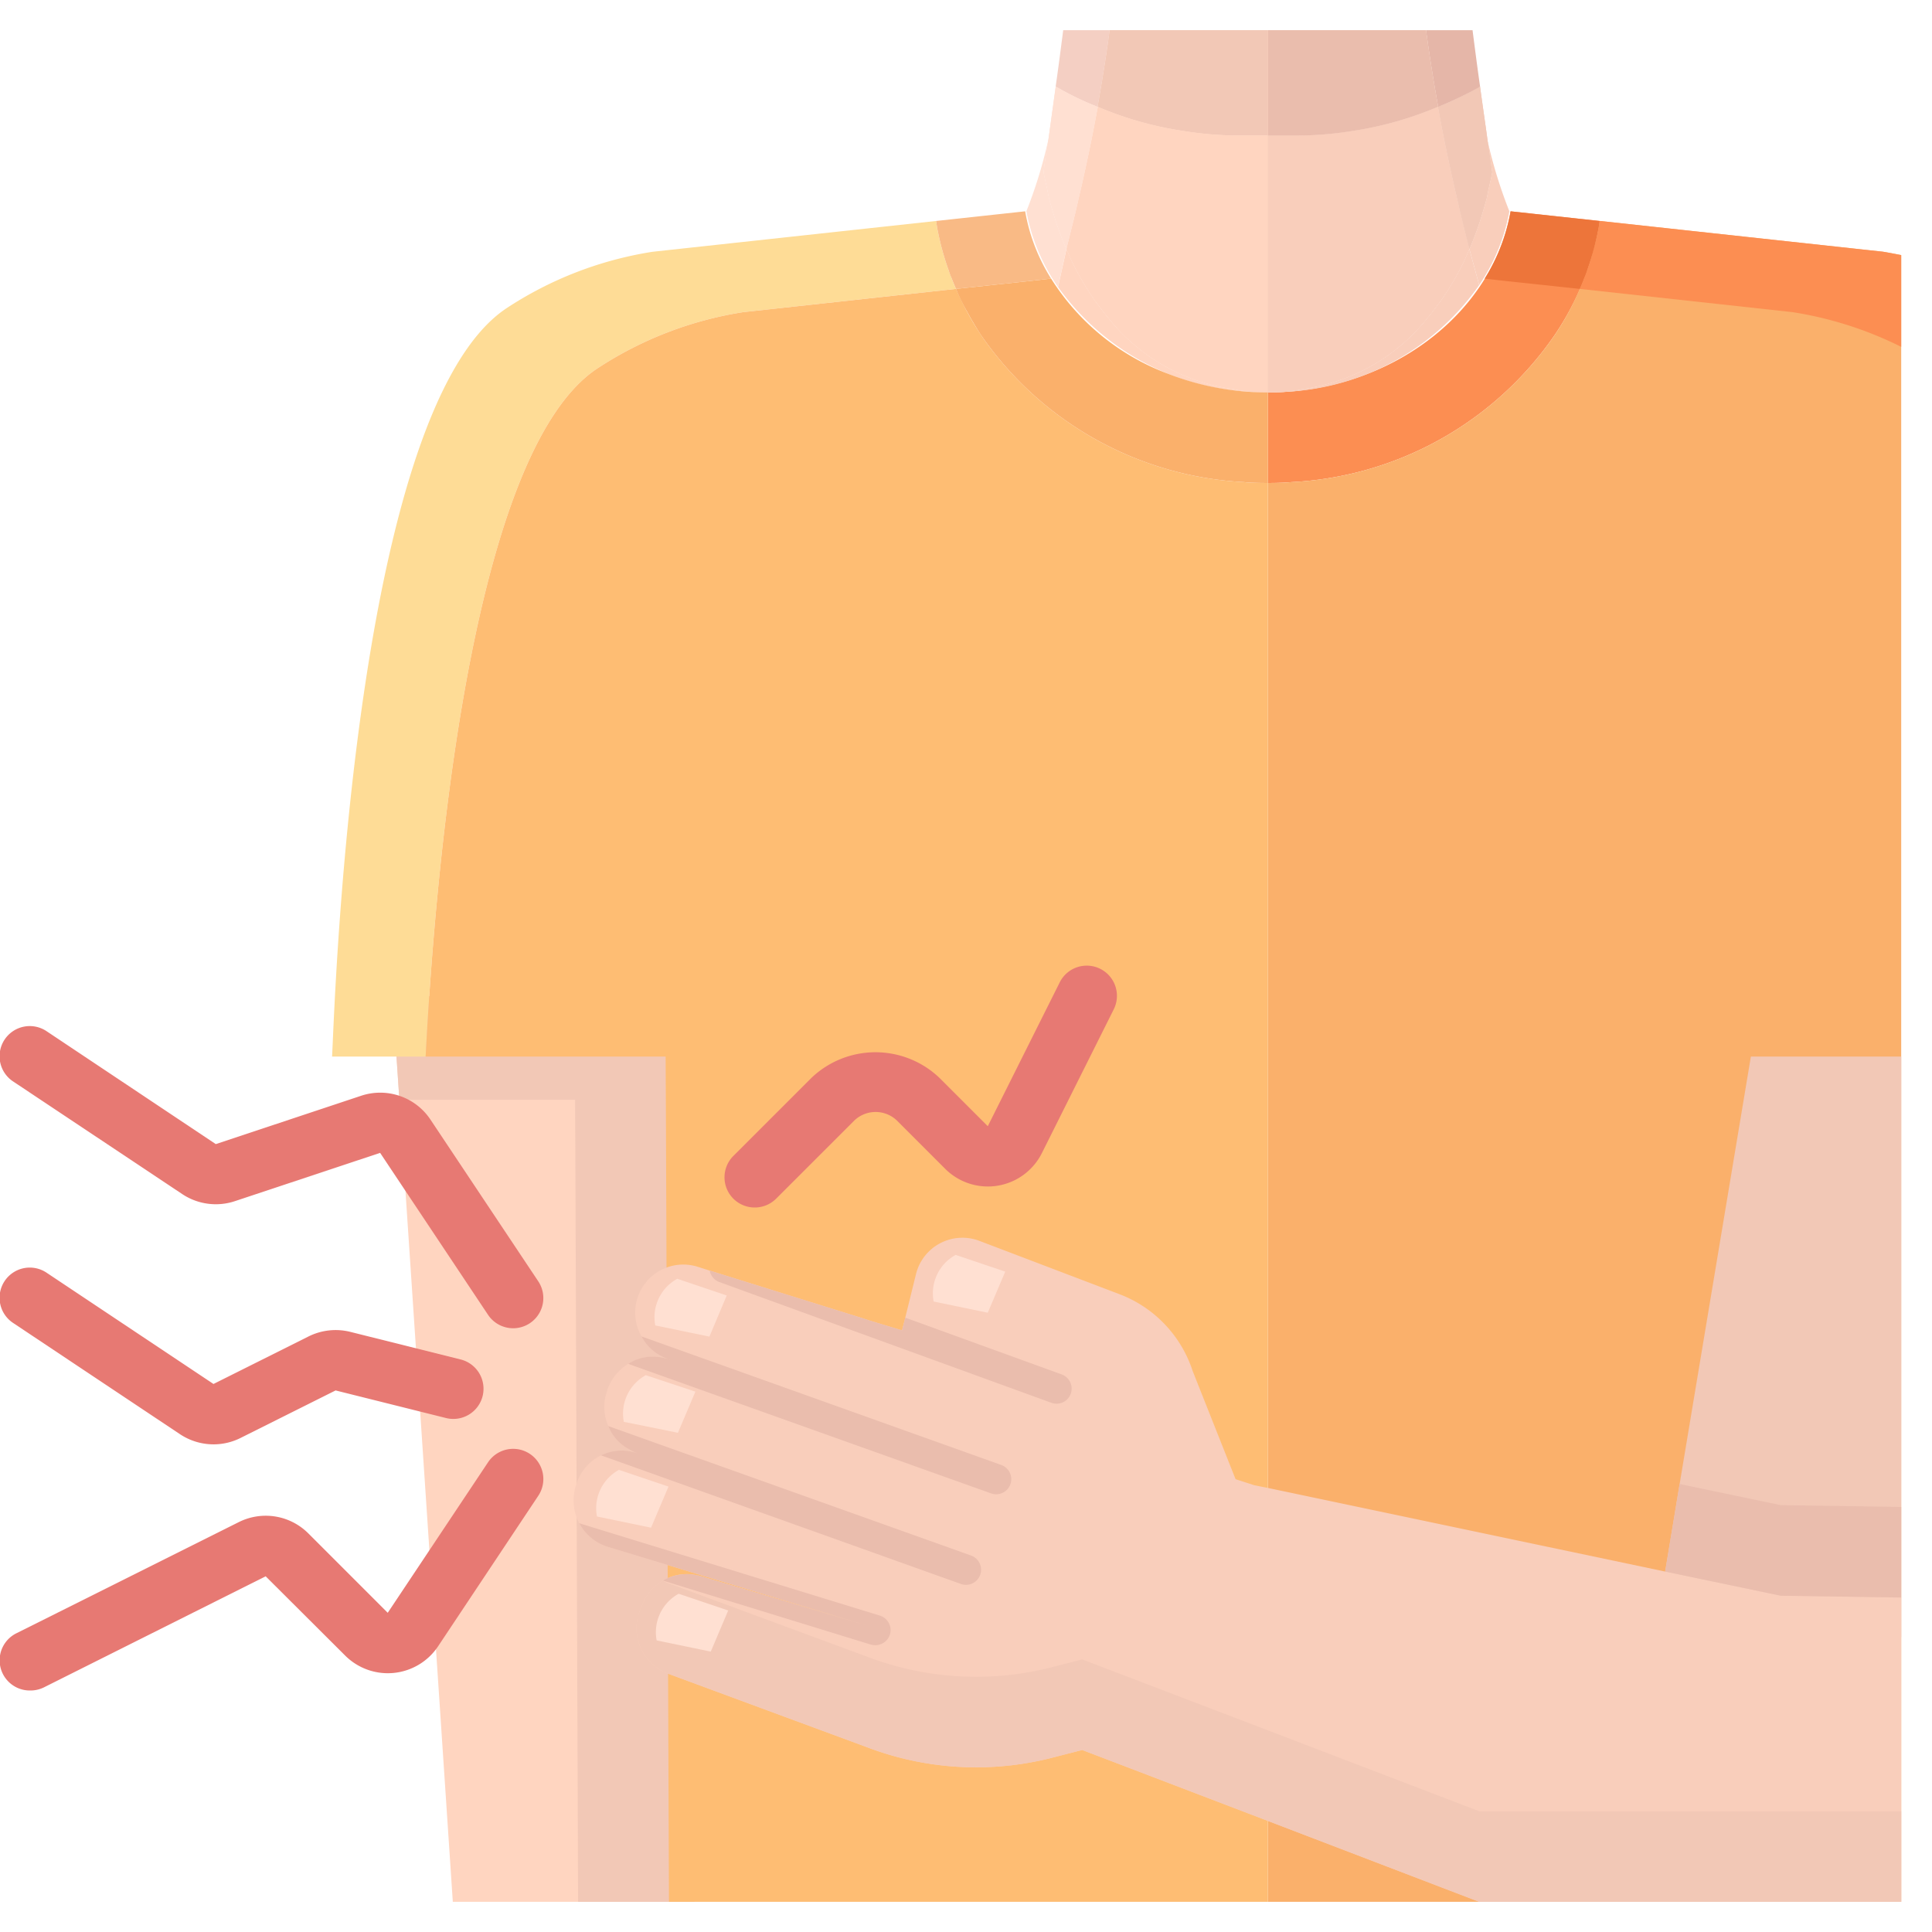 <?xml version="1.0" ?><svg viewBox="0 0 64 64" xmlns="http://www.w3.org/2000/svg"><title/><g id="Icons"><polygon points="25 33 23 63 15 63 13.23 36.43 13 33 25 33" style="fill:#ffd5c0"/><polygon points="25 33 23 63 19.15 63 19.06 38.43 19.05 36.43 13.23 36.43 13 33 25 33" style="fill:#f2c8b6"/><path d="M52.99,7.32l-.03.2A9.329,9.329,0,0,1,51.5,11.1a11.27,11.27,0,0,1-8.71,4.87l-.12.01c-.29.02-.64.02-.67.02V13c3.99,0,7.43-2.56,8.04-6Z" style="fill:#fc8e52"/><path d="M62.98,8.45V63H42V16c.03,0,.38,0,.67-.02l.12-.01A11.27,11.27,0,0,0,51.5,11.1a8.745,8.745,0,0,0,.83-1.53,7.592,7.592,0,0,0,.45-1.29,6.461,6.461,0,0,0,.18-.76l.03-.2,9.39,1.02C62.57,8.37,62.77,8.41,62.98,8.45Z" style="fill:#fab06b"/><path d="M31.67,9.57l-7.05.77a12.229,12.229,0,0,0-4.84,1.87c-4.3,2.86-5.4,17.38-5.68,22.79H11c.07-.98.6-21.35,5.78-24.79a12.229,12.229,0,0,1,4.84-1.87l9.39-1.02.03.2a9.033,9.033,0,0,0,.38,1.42c.03.1.07.19.11.29A3.454,3.454,0,0,0,31.67,9.57Z" style="fill:#fedc96"/><path d="M42,16V63H22.16l-.1-26-.01-2H14.1c.28-5.41,1.38-19.93,5.68-22.79a12.229,12.229,0,0,1,4.84-1.87l7.05-.77a9.867,9.867,0,0,0,.89,1.62,11.294,11.294,0,0,0,8.65,4.78l.08.01C41.59,16,41.97,16,42,16Z" style="fill:#febd73"/><path d="M42,4.49V13c-.022,0-.365,0-.571-.02h-.023c-.091-.02-.206-.03-.3-.05a1.013,1.013,0,0,1-.229-.04A6.382,6.382,0,0,1,36.7,10.51c-.149-.17-.275-.36-.412-.53a9.552,9.552,0,0,1-.743-1.25c-.08-.16-.148-.33-.217-.48.114-.47.263-1.03.4-1.65.217-.92.446-1.99.64-3.06a11.7,11.7,0,0,0,2.846.8,11.589,11.589,0,0,0,1.863.15Z" style="fill:#ffd5c0"/><path d="M42,1V4.49h-.93a11.663,11.663,0,0,1-1.86-.15,11.586,11.586,0,0,1-2.84-.8h-.01c.14-.79.28-1.63.4-2.54Z" style="fill:#ffd5c0"/><path d="M36.366,3.54c-.194,1.07-.423,2.14-.64,3.06-.137.62-.286,1.18-.4,1.65-.057-.14-.114-.27-.16-.39-.08-.22-.16-.43-.217-.62-.08-.26-.149-.49-.206-.71-.011-.08-.034-.17-.045-.24-.058-.25-.1-.44-.126-.59.046-.36.1-.73.16-1.09l.24-1.74c.023.01.034.02.057.03A10.037,10.037,0,0,0,36.366,3.54Z" style="fill:#ffe0d2"/><path d="M36.76,1c-.12.91-.26,1.75-.4,2.54a9.558,9.558,0,0,1-1.33-.64l-.06-.03c.09-.63.17-1.25.25-1.87Z" style="fill:#f4cfc3"/><path d="M42,1V4.49h-.93a11.663,11.663,0,0,1-1.86-.15,11.586,11.586,0,0,1-2.84-.8h-.01c.14-.79.28-1.63.4-2.54Z" style="fill:#f2c8b6"/><path d="M48.675,8.25c-.069.15-.137.32-.217.48a9.664,9.664,0,0,1-.743,1.25c-.137.17-.263.36-.412.53a6.381,6.381,0,0,1-4.183,2.38,1.014,1.014,0,0,1-.228.04c-.092.02-.206.03-.3.05h-.023c-.206.02-.549.02-.572.02V4.49h.926a11.589,11.589,0,0,0,1.863-.15,11.7,11.7,0,0,0,2.846-.8c.194,1.07.423,2.14.64,3.06C48.412,7.22,48.56,7.78,48.675,8.25Z" style="fill:#f9cebb"/><path d="M47.64,3.54h-.01a11.71,11.71,0,0,1-2.84.8,11.663,11.663,0,0,1-1.86.15H42V1h5.24C47.36,1.91,47.5,2.75,47.64,3.54Z" style="fill:#ffd5c0"/><path d="M49.429,5.7c-.023.15-.069.34-.126.59-.011.07-.034.16-.045.24-.058.22-.126.45-.206.71-.057.19-.137.4-.217.62-.046.12-.1.25-.16.39-.115-.47-.263-1.03-.4-1.65-.217-.92-.446-1.99-.64-3.06A9.9,9.9,0,0,0,48.96,2.9c.023,0,.046-.02.069-.03.08.6.171,1.2.251,1.8C49.338,5.01,49.383,5.36,49.429,5.7Z" style="fill:#f2c8b6"/><path d="M42,4.49V13c-.022,0-.365,0-.571-.02h-.023c-.091-.02-.206-.03-.3-.05a1.013,1.013,0,0,1-.229-.04A6.382,6.382,0,0,1,36.7,10.51c-.149-.17-.275-.36-.412-.53a9.552,9.552,0,0,1-.743-1.25c-.08-.16-.148-.33-.217-.48.114-.47.263-1.03.4-1.65.217-.92.446-1.99.64-3.06a11.7,11.7,0,0,0,2.846.8,11.589,11.589,0,0,0,1.863.15Z" style="fill:#ffd5c0"/><path d="M36.366,3.54c-.194,1.07-.423,2.14-.64,3.06-.137.62-.286,1.18-.4,1.65-.057-.14-.114-.27-.16-.39-.08-.22-.16-.43-.217-.62-.08-.26-.149-.49-.206-.71-.011-.08-.034-.17-.045-.24-.058-.25-.1-.44-.126-.59.046-.36.1-.73.16-1.09l.24-1.74c.023.01.034.02.057.03A10.037,10.037,0,0,0,36.366,3.54Z" style="fill:#ffe0d2"/><path d="M48.675,8.25c-.069.15-.137.32-.217.48a9.664,9.664,0,0,1-.743,1.25c-.137.17-.263.36-.412.53a6.381,6.381,0,0,1-4.183,2.38,1.014,1.014,0,0,1-.228.04c-.092.02-.206.03-.3.05h-.023c-.206.02-.549.02-.572.02V4.49h.926a11.589,11.589,0,0,0,1.863-.15,11.7,11.7,0,0,0,2.846-.8c.194,1.07.423,2.14.64,3.06C48.412,7.22,48.56,7.78,48.675,8.25Z" style="fill:#f9cebb"/><path d="M49.429,5.7c-.023.15-.069.34-.126.59-.011.07-.034.16-.045.24-.058.22-.126.45-.206.71-.057.19-.137.4-.217.62-.046.12-.1.25-.16.39-.115-.47-.263-1.03-.4-1.65-.217-.92-.446-1.99-.64-3.06A9.9,9.9,0,0,0,48.96,2.9c.023,0,.046-.02.069-.03.08.6.171,1.2.251,1.8C49.338,5.01,49.383,5.36,49.429,5.7Z" style="fill:#f2c8b6"/><path d="M49.03,2.87a11.787,11.787,0,0,1-1.39.67c-.14-.79-.28-1.63-.4-2.54h1.54C48.86,1.62,48.94,2.24,49.03,2.87Z" style="fill:#e5b6a8"/><path d="M47.64,3.54h-.01a11.71,11.71,0,0,1-2.84.8,11.663,11.663,0,0,1-1.86.15H42V1h5.24C47.36,1.91,47.5,2.75,47.64,3.54Z" style="fill:#eabdad"/><path d="M48.458,8.73a9.664,9.664,0,0,1-.743,1.25c-.137.17-.263.36-.412.53a6.381,6.381,0,0,1-4.183,2.38,1.014,1.014,0,0,1-.228.04c-.092.02-.206.03-.3.05A8.3,8.3,0,0,0,49,9.444L48.675,8.25C48.606,8.4,48.538,8.57,48.458,8.73Z" style="fill:#f9cebb"/><path d="M49.28,4.67c.058.34.1.69.149,1.03-.023.15-.069.34-.126.59-.011.07-.034.16-.045.24-.058.22-.126.45-.206.71-.057.19-.137.4-.217.62-.046.12-.1.25-.16.39L49,9.444A6.413,6.413,0,0,0,50,7,15.694,15.694,0,0,1,49.28,4.67Z" style="fill:#f9cebb"/><path d="M35.166,7.86c-.08-.22-.16-.43-.217-.62-.08-.26-.149-.49-.206-.71-.011-.08-.034-.17-.045-.24-.058-.25-.1-.44-.126-.59.046-.36.1-.73.16-1.09A15.716,15.716,0,0,1,34,7a6.453,6.453,0,0,0,1.047,2.508l.279-1.258C35.269,8.11,35.212,7.98,35.166,7.86Z" style="fill:#ffe0d2"/><path d="M40.88,12.89A6.382,6.382,0,0,1,36.7,10.51c-.149-.17-.275-.36-.412-.53a9.552,9.552,0,0,1-.743-1.25c-.08-.16-.148-.33-.217-.48l-.279,1.258a8.317,8.317,0,0,0,6.359,3.472c-.091-.02-.206-.03-.3-.05A1.013,1.013,0,0,1,40.88,12.89Z" style="fill:#ffd5c0"/><path d="M34.82,9.23l-.81.09-2.34.25c-.05-.11-.1-.23-.14-.34a2.488,2.488,0,0,1-.11-.29,9.033,9.033,0,0,1-.38-1.42l-.03-.2L33.96,7A6.128,6.128,0,0,0,34.82,9.23Z" style="fill:#f9ba85"/><path d="M62.98,8.45v3.04a12.319,12.319,0,0,0-3.6-1.15l-7.05-.77c.08-.175.148-.354.213-.532.012-.033.027-.064.037-.1a5.527,5.527,0,0,0,.2-.66,6.461,6.461,0,0,0,.18-.76l.03-.2,9.39,1.02C62.57,8.37,62.77,8.41,62.98,8.45Z" style="fill:#fc8e52"/><path d="M49.18,9.23l.81.09,2.34.25c.05-.11.1-.23.14-.34a2.488,2.488,0,0,0,.11-.29,9.033,9.033,0,0,0,.38-1.42l.03-.2L50.04,7A6.128,6.128,0,0,1,49.18,9.23Z" style="fill:#ed753a"/><path d="M42,13v3c-.03,0-.41,0-.71-.02l-.08-.01a11.294,11.294,0,0,1-8.65-4.78c-.1-.14-.19-.29-.28-.44s-.17-.29-.25-.44a5.6,5.6,0,0,1-.36-.74l2.34-.25.81-.09a7.786,7.786,0,0,0,3.87,3.15A9.06,9.06,0,0,0,42,13Z" style="fill:#fab06b"/><path d="M17,44a1,1,0,0,1-.833-.445L12.592,38.19l-4.811,1.6a2.007,2.007,0,0,1-1.742-.233L.446,35.832a1,1,0,1,1,1.109-1.664L7.148,37.9l4.811-1.6a2,2,0,0,1,2.3.787l3.576,5.365A1,1,0,0,1,17,44Z" style="fill:#e77973"/><path d="M1,56a1,1,0,0,1-.448-1.9l7.356-3.677a1.994,1.994,0,0,1,2.308.375l2.628,2.628,3.323-4.986a1,1,0,0,1,1.664,1.11L14.509,54.54a2,2,0,0,1-3.078.3L8.8,52.217,1.448,55.9A1.01,1.01,0,0,1,1,56Z" style="fill:#e77973"/><path d="M7.074,47.846a2.009,2.009,0,0,1-1.111-.336L.446,43.832a1,1,0,1,1,1.109-1.664l5.517,3.678,3.15-1.575a2.012,2.012,0,0,1,1.379-.152l3.642.911a1,1,0,1,1-.485,1.94l-3.641-.91-3.15,1.575A2.006,2.006,0,0,1,7.074,47.846Z" style="fill:#e77973"/><path d="M25,40a1,1,0,0,1-.707-1.707l2.586-2.586a3.073,3.073,0,0,1,4.243,0l1.6,1.6,2.38-4.759a1,1,0,1,1,1.789.894l-2.379,4.759a2,2,0,0,1-3.2.519l-1.6-1.6a1.02,1.02,0,0,0-1.413,0l-2.587,2.586A1,1,0,0,1,25,40Z" style="fill:#e77973"/><polygon points="62.98 35 62.98 54.23 55 53 55.16 52.06 55.64 49.16 58 35 62.98 35" style="fill:#f2c8b6"/><path d="M62.98,52.92V63H49l-7-2.68-6.15-2.35-1.05.27a10.117,10.117,0,0,1-5.94-.31l-6.71-2.48a1.611,1.611,0,0,1-.95-2.11l.08-.19a1.555,1.555,0,0,1,.68-.79,1.524,1.524,0,0,1,1.15-.17h.01a.292.292,0,0,1,.09.02l5.52,1.64-8.6-2.61a1.6,1.6,0,0,1-.94-.78,1.618,1.618,0,0,1-.11-1.26l.02-.05a1.575,1.575,0,0,1,1.49-1.1,1.841,1.841,0,0,1,.41.05.638.638,0,0,1-.14-.08l-.02-.01a1.482,1.482,0,0,1-.69-.77,1.567,1.567,0,0,1-.05-1.13l.02-.07a1.631,1.631,0,0,1,1.51-1.1,1.523,1.523,0,0,1,.42.06c.05.01.1.03.15.04a1.539,1.539,0,0,1-.95-.77,1.592,1.592,0,0,1,1.85-2.31l.41.13,5.07,1.58.21.07,1.09.33.11-.42v-.01l.35-1.42a1.584,1.584,0,0,1,2.09-1.12l4.65,1.77a4.073,4.073,0,0,1,2.43,2.55L40.93,49l.62.2.45.09,13.16,2.77,3.83.8Z" style="fill:#f9cebb"/><path d="M20.98,45.09c.01,0,.01.01.02.01a.037.037,0,0,1-.03-.01Z" style="fill:#f2c8b6"/><path d="M22.2,42.04c-.05-.01-.09-.03-.14-.04.01,0,.01-.01.02-.01A.308.308,0,0,0,22.2,42.04Z" style="fill:#f2c8b6"/><path d="M62.98,60v3H49l-7-2.68-6.15-2.35-1.05.27a10.117,10.117,0,0,1-5.94-.31l-6.71-2.48a1.611,1.611,0,0,1-.95-2.11l.08-.19a1.555,1.555,0,0,1,.68-.79.663.663,0,0,0,.19.09l6.71,2.48a10.117,10.117,0,0,0,5.94.31l1.05-.27L42,57.32,49,60Z" style="fill:#f2c8b6"/><polyline points="28.58 43.67 28.79 43.74 35 46" style="fill:none"/><path d="M35.47,46.17a.5.5,0,0,1-.64.3l-11-4a.5.5,0,0,1-.32-.38l5.07,1.58.21.07,1.09.33.11-.42,5.18,1.88A.5.5,0,0,1,35.47,46.17Z" style="fill:#eabdad"/><line style="fill:none" x1="33" x2="21.63" y1="49" y2="44.94"/><path d="M33.47,49.17a.5.5,0,0,1-.47.33.508.508,0,0,1-.17-.03L20.81,45.18a1.483,1.483,0,0,1,.82-.24,1.523,1.523,0,0,1,.42.06c.05.01.1.03.15.04a1.539,1.539,0,0,1-.95-.77l11.92,4.26A.5.5,0,0,1,33.47,49.17Z" style="fill:#eabdad"/><polyline points="32 52 20.86 48.02 20.84 48.01" style="fill:none"/><path d="M32.47,52.17a.5.5,0,0,1-.47.33.508.508,0,0,1-.17-.03L19.91,48.21a1.542,1.542,0,0,1,1.14-.09c.03.01.07.02.1.03a1.076,1.076,0,0,1-.29-.13l-.02-.01a1.482,1.482,0,0,1-.69-.77l12.02,4.29A.5.5,0,0,1,32.47,52.17Z" style="fill:#eabdad"/><polyline points="29 54 23.12 52.19 23.11 52.19" style="fill:none"/><path d="M29.48,54.15a.514.514,0,0,1-.48.35.772.772,0,0,1-.15-.02l-6.89-2.12a1.55,1.55,0,0,1,1.16-.17.292.292,0,0,1,.09.02l5.52,1.64-8.6-2.61a1.6,1.6,0,0,1-.94-.78l9.96,3.06A.506.506,0,0,1,29.48,54.15Z" style="fill:#eabdad"/><path d="M33.3,42.124l-.579,1.362-1.792-.371a1.448,1.448,0,0,1,.729-1.545Z" style="fill:#ffe0d2"/><path d="M24.074,42.915,23.5,44.277l-1.793-.37a1.448,1.448,0,0,1,.73-1.546Z" style="fill:#ffe0d2"/><path d="M23.036,46.1l-.579,1.363L20.665,47.1a1.448,1.448,0,0,1,.729-1.545Z" style="fill:#ffe0d2"/><path d="M22.145,49.245l-.578,1.362-1.792-.371a1.448,1.448,0,0,1,.729-1.545Z" style="fill:#ffe0d2"/><path d="M24.123,53.349l-.578,1.363-1.792-.371a1.449,1.449,0,0,1,.729-1.546Z" style="fill:#ffe0d2"/><polygon points="62.98 49.92 62.98 52.92 58.99 52.86 55.16 52.06 55.64 49.16 58.99 49.86 62.98 49.92" style="fill:#eabdad"/></g></svg>